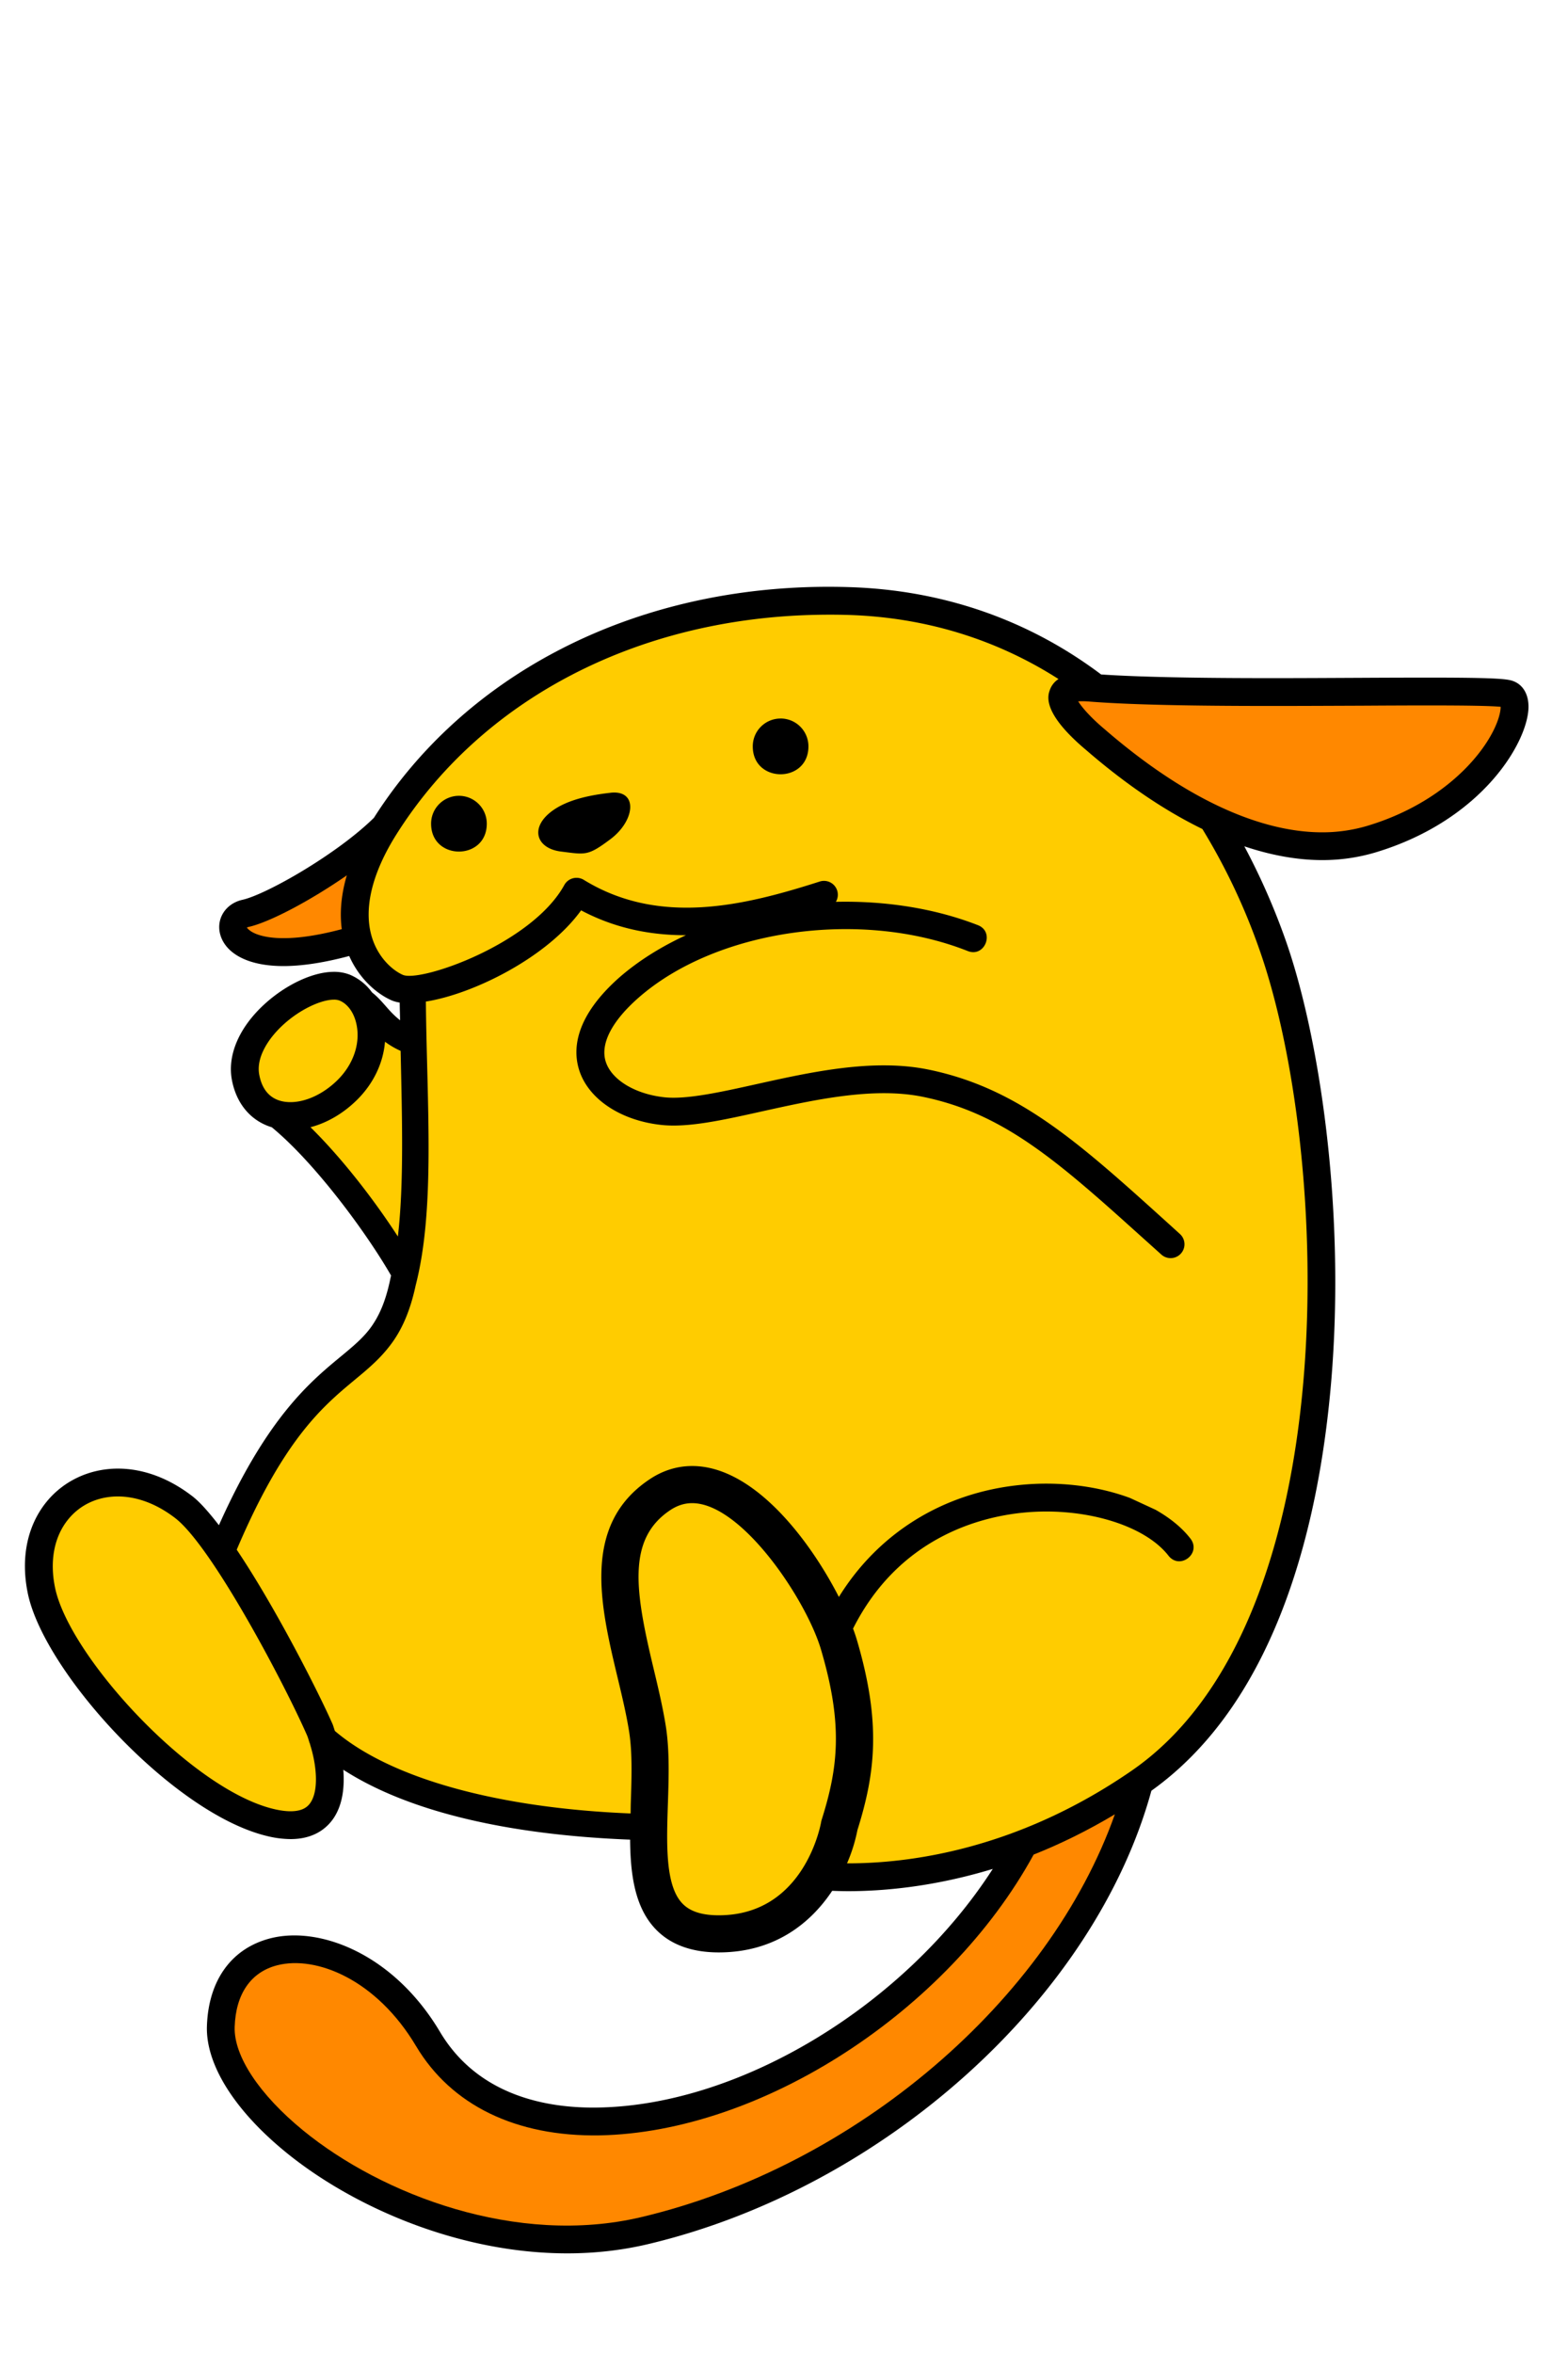 <svg xmlns="http://www.w3.org/2000/svg" xml:space="preserve" width="60" height="90">
<path class="wapuu_svg_border" d="M31.243 1.12c-7.125.189-13.308 3.427-16.744 8.826-1.41 1.39-4.12 2.934-5.03 3.137-.42.093-.737.377-.85.756-.112.385.01.805.325 1.125.29.292.892.654 2.096.654.648 0 1.471-.107 2.513-.385.391.886 1.066 1.45 1.616 1.694.09.04.198.069.316.088.002.23.01.447.014.677a3.45 3.45 0 0 1-.385-.359c-.209-.225-.408-.487-.688-.707a2.004 2.004 0 0 0-.855-.68 1.637 1.637 0 0 0-.604-.107c-.98 0-2.297.73-3.132 1.734-.642.774-.917 1.627-.772 2.397.173.925.736 1.574 1.527 1.814 1.682 1.386 3.651 4.082 4.565 5.672l-.031.133-.002.012-.002.01c-.178.845-.42 1.373-.713 1.79-1.038 1.472-3.248 1.801-5.84 7.604-.364-.469-.716-.879-1.024-1.115-.893-.687-1.875-1.05-2.843-1.05-1.075 0-2.069.462-2.727 1.268-.743.912-.998 2.157-.719 3.504.623 3.011 5.553 8.417 9.155 9.282.294.074.595.113.898.117.93 0 1.417-.447 1.662-.82.343-.526.407-1.2.358-1.833 2.548 1.646 6.437 2.498 10.974 2.674.011 1.344.183 2.604.987 3.434.564.583 1.372.879 2.404.879 2.135 0 3.515-1.113 4.342-2.356.188.007.387.014.605.014 1.374 0 3.31-.173 5.54-.852-3.33 5.173-9.596 9.023-15.067 9.127-1.962.042-4.622-.434-6.086-2.894-1.777-2.988-4.614-4.062-6.496-3.576-1.483.382-2.365 1.606-2.422 3.357-.047 1.46 1.05 3.214 3.01 4.815 2.576 2.105 6.637 3.876 10.779 3.876 1.028 0 2.061-.11 3.078-.35 9.033-2.137 17.102-9.413 19.273-17.345 2.443-1.744 4.054-4.35 5.108-7.174 1.055-2.824 1.552-5.865 1.773-8.482.56-6.671-.476-13.295-1.752-16.899a25.873 25.873 0 0 0-1.572-3.568c1.186.398 2.187.527 2.973.527a7.1 7.1 0 0 0 2.039-.292c4.155-1.246 5.891-4.317 5.861-5.608-.01-.51-.266-.873-.68-.976-.257-.064-.869-.104-3.125-.104-.781 0-1.673.003-2.62.008-1.073.005-2.218.012-3.362.012-1.96 0-4.71-.016-6.566-.14-2.753-2.071-6.024-3.232-9.647-3.341-.483-.015-.96-.016-1.435-.004Z"
      style="display:inline;color:#000;opacity:1;fill:#000;-inkscape-stroke:none" transform="translate(-.19 21.333)"/>
<path class="wapuu_svg_body" d="M31.276 2.187c.453-.012.91-.013 1.371.001 2.966.09 5.682.939 8.047 2.452a.82.82 0 0 0-.33.414c-.08.219-.32.88 1.426 2.334l.127.11c1.578 1.343 3.01 2.258 4.283 2.878a24.013 24.013 0 0 1 2.174 4.588c2.712 7.66 3.447 25.701-4.89 31.437-4.4 3.03-8.539 3.544-10.882 3.537A6.18 6.18 0 0 0 33 48.665c.69-2.198.906-4.095-.006-7.22a6.004 6.004 0 0 0-.162-.485c1.74-3.456 4.81-4.264 6.496-4.434 2.315-.233 4.658.46 5.578 1.65.437.547 1.261-.092.842-.652-.33-.427-.791-.799-1.34-1.109l-.98-.453c-1.227-.454-2.716-.648-4.208-.496-2.946.298-5.422 1.844-6.93 4.283-1.107-2.162-3.252-5.008-5.613-5.008-.575 0-1.124.17-1.627.506-2.627 1.75-1.88 4.863-1.222 7.61.176.735.341 1.43.441 2.08.12.787.09 1.746.059 2.673-.005.14-.004.28-.008.42-5.029-.202-9.165-1.32-11.316-3.156-.03-.082-.062-.2-.088-.26-.46-1.051-2.12-4.37-3.668-6.672 2.619-6.16 4.597-6.006 5.978-7.962.377-.536.67-1.217.87-2.15.755-2.928.43-6.91.39-10.854 1.83-.29 4.645-1.693 5.94-3.489 1.296.688 2.647.953 4.013.951-.925.427-1.784.954-2.527 1.596-1.74 1.53-1.808 2.784-1.559 3.565.353 1.11 1.592 1.932 3.156 2.097 1.018.107 2.327-.183 3.842-.52 2-.442 4.267-.947 6.166-.554 2.825.584 4.79 2.154 7.639 4.707l1.48 1.33a.53.53 0 0 0 .696-.8l-.42-.381c-3.455-3.123-5.738-5.185-9.178-5.897-2.123-.44-4.508.09-6.611.557-1.365.303-2.654.588-3.5.5-1.127-.12-2.032-.667-2.254-1.362-.216-.677.227-1.543 1.248-2.441 2.977-2.618 8.506-3.407 12.59-1.797.669.28 1.07-.74.388-.99-1.636-.636-3.52-.93-5.42-.887a.53.53 0 0 0-.62-.775c-2.84.908-6.113 1.726-9.026-.065a.534.534 0 0 0-.746.198c-1.24 2.255-5.51 3.734-6.18 3.435-.397-.176-.944-.658-1.183-1.443-.327-1.077-.001-2.439.943-3.936 3.237-5.132 9.118-8.208 15.914-8.388z"
      style="display:inline;color:#000;opacity:1;fill:#ffcc00;-inkscape-stroke:none" transform="translate(-.19 21.333)"/>
<path class="wapuu_svg_tail" d="M42.85 48.063c-2.515 7.108-9.9 13.46-18.123 15.407-4.755 1.126-9.924-.853-12.937-3.315-1.675-1.369-2.656-2.849-2.62-3.957.04-1.264.619-2.101 1.624-2.36 1.5-.386 3.806.55 5.316 3.089 1.346 2.262 3.822 3.468 7.02 3.416 6.191-.117 13.328-4.733 16.613-10.74 1-.396 2.043-.904 3.107-1.54z"
      style="display:inline;color:#000;opacity:1;fill:#ff8800;-inkscape-stroke:none" transform="translate(-.19 21.333)"/>
<path class="wapuu_svg_foot" d="M4.7 35.905c-.764 0-1.439.31-1.899.875-.538.66-.717 1.59-.504 2.617.543 2.621 5.203 7.704 8.36 8.461.24.058.46.088.65.088.492 0 .675-.193.77-.338.334-.511.206-1.526-.032-2.246.018.017.04.032.057.05l-.06-.061c-.035-.105-.065-.223-.104-.311-.875-1.996-3.643-7.23-5.043-8.307-.705-.543-1.464-.828-2.195-.828zm21.976.256c-.294 0-.57.088-.84.268-1.677 1.118-1.336 3.138-.628 6.095.175.731.354 1.49.464 2.196.141.918.108 1.944.075 2.937-.051 1.54-.106 3.134.558 3.82.291.302.745.448 1.387.448 3.246 0 3.89-3.408 3.916-3.553a.665.665 0 0 1 .021-.092c.633-2.003.82-3.625-.003-6.449-.528-1.897-3.035-5.67-4.95-5.67z"
      style="display:inline;color:#000;opacity:1;fill:#ffcc00;-inkscape-stroke:none" transform="translate(-.19 21.333)"/>
<path class="wapuu_svg_arm" d="M12.967 16.903c-.573 0-1.62.516-2.312 1.35-.253.305-.66.906-.545 1.52.163.867.74 1.05 1.193 1.05.598 0 1.277-.32 1.813-.855.598-.598.866-1.388.717-2.112-.092-.45-.338-.794-.657-.921a.574.574 0 0 0-.209-.032zm1.955 1.61c-.065.798-.43 1.583-1.054 2.207-.53.53-1.158.895-1.797 1.062 1.254 1.235 2.475 2.839 3.344 4.18.235-2.015.161-4.524.105-7.1a3.103 3.103 0 0 1-.598-.35z"
      style="display:inline;color:#000;opacity:1;fill:#ffcc00;-inkscape-stroke:none" transform="translate(-.19 21.333)"/>
<path class="wapuu_svg_ear" d="M41.622 5.49c-.069-.001-.128 0-.174.003.139.227.48.623 1.023 1.076l.137.118c3.7 3.153 6.485 3.816 8.17 3.816a6.023 6.023 0 0 0 1.732-.248c2.6-.78 4.196-2.39 4.823-3.637.233-.465.28-.772.28-.916-.352-.036-1.271-.053-2.74-.053-.78 0-1.67.004-2.615.01-1.075.004-2.223.01-3.369.01-2.12 0-5.155-.018-7.039-.17a3.347 3.347 0 0 0-.228-.01zm-28.16 6.657c-1.392.968-2.96 1.797-3.76 1.975-.05.011-.067.027-.067.027.004-.003.037.057.155.137.216.146 1.096.556 3.478-.08-.073-.553-.047-1.24.193-2.059z"
      style="display:inline;color:#000;opacity:1;fill:#ff8800;-inkscape-stroke:none" transform="translate(-.19 21.333)"/>
<path class="wapuu_svg_face" d="M17.753 9.106c-.59 0-1.068.478-1.067 1.067 0 1.421 2.13 1.421 2.131 0 0-.589-.476-1.066-1.064-1.067ZM30.06 6.15c-.59 0-1.066.477-1.065 1.066-.001 1.421 2.13 1.421 2.13 0a1.065 1.065 0 0 0-1.066-1.067zm-6.509 2.84c-1.065.118-1.775.353-2.25.708-.847.635-.59 1.421.356 1.54.947.117 1.02.179 1.894-.475.946-.71 1.065-1.892 0-1.774z"
      style="display:inline;color:#000;opacity:1;fill:#000;-inkscape-stroke:none" transform="translate(-.19 21.333)"/>
</svg>
